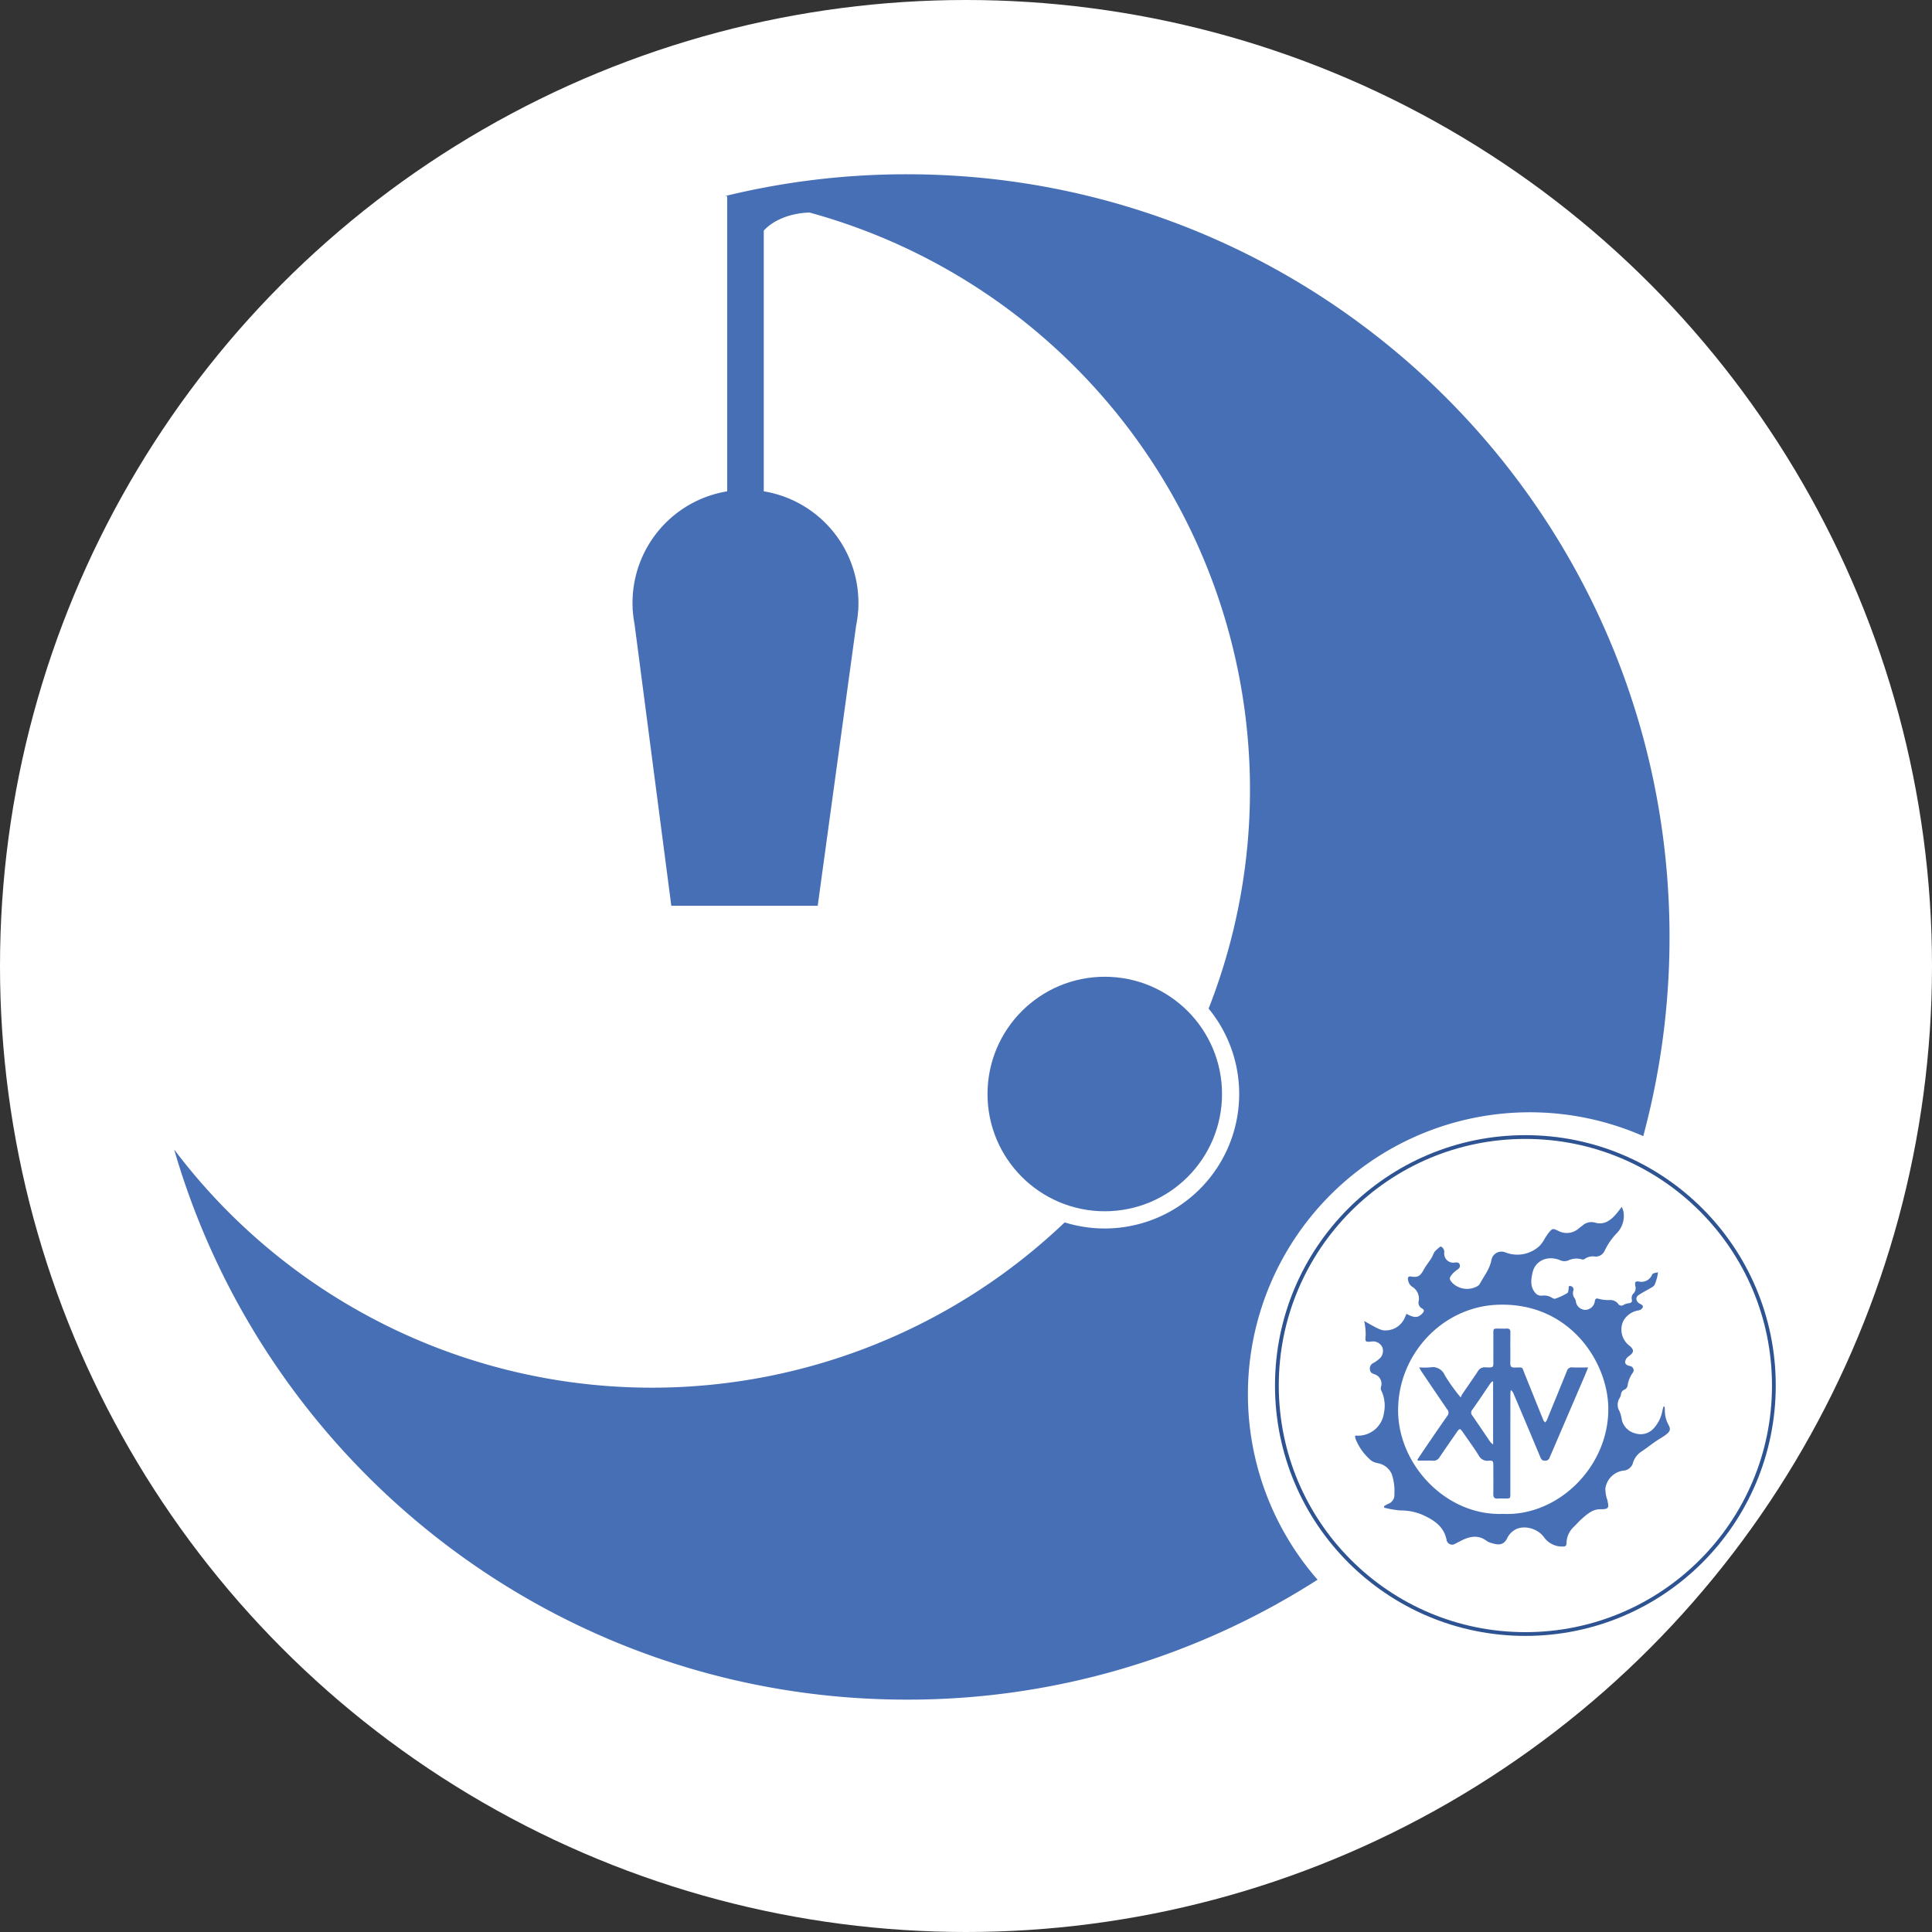 <svg xmlns="http://www.w3.org/2000/svg" width="513" height="513" viewBox="0 0 513 513">
  <rect x="0" y="0" width="513" height="513" fill="#333333" stroke="none"/>
  <g id="组_155" data-name="组 155" transform="translate(-308 -315)">
    <circle id="椭圆_13" data-name="椭圆 13" cx="256.5" cy="256.5" r="256.5" transform="translate(308 315)" fill="#fff"/>
    <circle id="椭圆_14" data-name="椭圆 14" cx="31.134" cy="31.134" r="31.134" transform="translate(570.213 574.356)" fill="#476fb5"/>
    <path id="路径_120724" data-name="路径 120724" d="M548.79,361.273a203,203,0,0,0-48.176,5.765c.159.02.316.044.475.064V445.46a30,30,0,0,0-25.136,29.6q0,.777.039,1.544h-.039l.076.583a30.129,30.129,0,0,0,.464,3.556l9.758,74.766h38.873l10.184-74.315a30.082,30.082,0,0,0,.556-4.059l.073-.531h-.04q.039-.766.04-1.544a30,30,0,0,0-25.136-29.6V376.232c2.507-2.759,6.98-4.643,12.134-4.8A158.958,158.958,0,0,1,628.922,582.809,35.717,35.717,0,0,1,590.7,639.58a158.815,158.815,0,0,1-236.458-19.367C378.677,704.6,456.526,766.3,548.79,766.3a201.567,201.567,0,0,0,109.061-31.846,74.849,74.849,0,0,1,86.477-117.781,202.729,202.729,0,0,0,6.977-52.888C751.3,451.942,660.636,361.273,548.79,361.273Z" fill="#476fb5"/>
    <circle id="椭圆_15" data-name="椭圆 15" cx="65.982" cy="65.982" r="65.982" transform="translate(647.048 616.916)" fill="none" stroke="#2e5392" stroke-width="1"/>
    <g id="组_154" data-name="组 154">
      <path id="路径_120725" data-name="路径 120725" d="M681.459,663.867c2.17,1.148,3.081,1.08,4.253-.159.485-.513.507-.943-.14-1.287a1.706,1.706,0,0,1-.863-1.988,3.65,3.65,0,0,0-1.784-3.792,2.773,2.773,0,0,1-1.078-2.387.693.693,0,0,1,.583-.334c2.02.355,2.637.007,3.621-1.8.589-1.078,1.388-2.039,2.043-3.082.348-.553.509-1.236.905-1.742a10.488,10.488,0,0,1,1.53-1.337,1.6,1.6,0,0,1,.962,1.637,2.4,2.4,0,0,0,2.889,2.631c.536-.04,1.047-.042,1.23.595s-.176.984-.659,1.325a6.743,6.743,0,0,0-1.4,1.237c-.81,1.017-.765,1.258.1,2.273a5.6,5.6,0,0,0,6.635.861,1.9,1.9,0,0,0,.623-.575c1.116-2.111,2.686-3.985,3.123-6.453a2.706,2.706,0,0,1,3.667-1.951,8.666,8.666,0,0,0,9.182-1.8,9.7,9.7,0,0,0,1.294-1.854,15.545,15.545,0,0,1,1.11-1.638c1.01-1.147,1.006-1.062,2.436-.446a4.787,4.787,0,0,0,5.284-.451c.394-.32.79-.637,1.2-.939a3.52,3.52,0,0,1,3.347-.765c2.147.644,3.819-.386,5.232-1.9.621-.665,1.15-1.416,1.846-2.285a8.045,8.045,0,0,1,.426,1.152,6.553,6.553,0,0,1-1.72,5.793,17.616,17.616,0,0,0-3.275,4.735,2.584,2.584,0,0,1-2.551,1.51,3.7,3.7,0,0,0-2.784.67,1,1,0,0,1-.8.052,5.089,5.089,0,0,0-3.441.275,2.679,2.679,0,0,1-2.185-.012c-3.28-1.371-6.615.021-7.354,3.237-.4,1.738-.7,3.649.6,5.282a2.082,2.082,0,0,0,1.893.879,3.965,3.965,0,0,1,2.726.6,1.044,1.044,0,0,0,.8.2,16.564,16.564,0,0,0,3.206-1.491c.362-.246.283-1.142.42-1.816a.92.92,0,0,1,1.163,1.2,2.253,2.253,0,0,0,.386,2.032,2.242,2.242,0,0,1,.292.8,2.593,2.593,0,0,0,2.424,2.25,2.624,2.624,0,0,0,2.6-2.214c.153-1,.533-.862,1.272-.667a9.785,9.785,0,0,0,2.613.274,2.671,2.671,0,0,1,2.274.929,1.047,1.047,0,0,0,1.632.268,3.705,3.705,0,0,1,1.358-.358c.592-.129.842-.361.677-1.065a1.7,1.7,0,0,1,.335-1.4,2.035,2.035,0,0,0,.62-2.053c-.191-1.108-.048-1.38.988-1.229a3.013,3.013,0,0,0,3.413-1.77.859.859,0,0,1,.388-.4,12.088,12.088,0,0,1,1.213-.3,10.4,10.4,0,0,1-.182,1.147,16.821,16.821,0,0,1-.641,2.04,1.7,1.7,0,0,1-.679.739c-1.215.732-2.5,1.355-3.673,2.149-.865.585-.673,1.7.309,2.249.45.254,1.055.462.8,1.07a1.662,1.662,0,0,1-1.058.724,5.6,5.6,0,0,0-4.076,2.81,5.368,5.368,0,0,0,1.69,6.62c1.249,1.037,1.133,1.81-.248,2.736a2.266,2.266,0,0,0-.962,1.449c-.059.756.643,1.044,1.362,1.173a1.134,1.134,0,0,1,.6,1.861A7.667,7.667,0,0,0,740.159,683a1.464,1.464,0,0,1-.759.966,1.475,1.475,0,0,0-.98,1.262,2.649,2.649,0,0,1-.3.893,3.3,3.3,0,0,0-.055,3.664,11.526,11.526,0,0,1,.6,2.377,4.9,4.9,0,0,0,3.513,3.429,4.64,4.64,0,0,0,4.831-1.226,9.339,9.339,0,0,0,2.42-4.857c.069-.349.188-.689.284-1.033l.28.021a8.885,8.885,0,0,1,.075.946,7.7,7.7,0,0,0,.933,3.83c.63,1.206.543,1.667-.493,2.557a14.723,14.723,0,0,1-1.571,1.057c-.555.364-1.127.7-1.667,1.088-1.08.766-2.124,1.585-3.22,2.328a5.491,5.491,0,0,0-2.43,3.048,2.8,2.8,0,0,1-2.592,2.143,5.566,5.566,0,0,0-4.759,4.757,9.626,9.626,0,0,0,.346,2.508c.03.184.153.353.187.537.319,1.733.73,2.5-1.81,2.448-2.072-.042-3.523,1.268-4.953,2.527-.736.647-1.38,1.4-2.083,2.083a6.048,6.048,0,0,0-2,4.369c-.009.752-.336.967-1.063.928a5.873,5.873,0,0,1-4.883-2.431c-1.834-2.569-5.765-3.427-8.033-1.829a4.839,4.839,0,0,0-1.648,1.791c-1.039,2.322-2.551,2.07-4.422,1.508a3.93,3.93,0,0,1-1.2-.565c-2.082-1.554-4.211-1.234-6.364-.21-.658.312-1.287.682-1.944.995a1.5,1.5,0,0,1-2.293-1.009c-.691-3.594-3.356-5.276-6.329-6.644a14.842,14.842,0,0,0-6.009-1.193,26.946,26.946,0,0,1-4.229-.733l-.036-.4a11.12,11.12,0,0,1,1.07-.6,2.509,2.509,0,0,0,1.674-2.59,14.113,14.113,0,0,0-.7-5.334,5,5,0,0,0-3.743-2.9,4.264,4.264,0,0,1-1.712-.69,14.5,14.5,0,0,1-4.135-5.709,4.312,4.312,0,0,1-.164-.766c.138-.087.2-.154.241-.147a6.939,6.939,0,0,0,7.446-6.076,9.215,9.215,0,0,0-.732-5.935,1.337,1.337,0,0,1-.069-.89,2.641,2.641,0,0,0-1.752-3.4c-.606-.21-1.091-.466-1.161-1.2a1.591,1.591,0,0,1,.843-1.744,8.83,8.83,0,0,0,1.553-1.08,2.737,2.737,0,0,0,.9-3.075,2.7,2.7,0,0,0-2.962-1.568c-1.592.154-1.639.031-1.483-1.576a15.579,15.579,0,0,0-.182-2.783c-.025-.29-.1-.576-.2-1.1,1.114.621,1.993,1.145,2.9,1.609a8.9,8.9,0,0,0,2,.835,5.554,5.554,0,0,0,5.782-3.12C681.1,664.7,681.274,664.3,681.459,663.867Zm25.578,53.114c14.812.724,28.476-12.835,28-28.584-.363-12.094-10.486-27.753-29.522-26.942-14.7.626-26.52,13.4-26.274,28.465C679.477,704.117,692.068,717.52,707.037,716.981Z" fill="#476fb5"/>
      <path id="路径_120726" data-name="路径 120726" d="M684.362,702.564c.965-1.434,1.922-2.873,2.9-4.3,1.68-2.456,3.354-4.915,5.07-7.346a1.269,1.269,0,0,0-.066-1.689c-2.278-3.313-4.52-6.65-6.769-9.982-.192-.285-.349-.593-.674-1.153a23.057,23.057,0,0,0,2.973-.022,3.4,3.4,0,0,1,3.794,2.031,48.443,48.443,0,0,0,4.286,5.974,4.242,4.242,0,0,1,.332-.791c1.4-2.069,2.856-4.107,4.225-6.2a2,2,0,0,1,1.947-1.021c2.4.075,2.141.125,2.148-2.138.007-2.314,0-4.628,0-6.942,0-1.181.027-1.205,1.241-1.207.729,0,1.461.044,2.186,0,.806-.052,1.119.215,1.1,1.072-.047,2.725.005,5.452-.029,8.177-.011.832.293,1.1,1.113,1.094,2.429-.019,1.877-.364,2.8,1.911,1.635,4.042,3.254,8.091,4.894,12.131.083.2.3.351.457.525a2.715,2.715,0,0,0,.414-.55q2.691-6.534,5.351-13.08a1.336,1.336,0,0,1,1.49-.977c1.316.065,2.638.018,4.145.018-.347.86-.6,1.523-.878,2.174q-4.664,10.85-9.321,21.7a1.207,1.207,0,0,1-1.262.881c-.7,0-.966-.308-1.219-.915q-3.54-8.493-7.148-16.957a1.867,1.867,0,0,0-.707-.874,9.632,9.632,0,0,0-.106,1.026q-.013,13.218-.014,26.436c0,1.318,0,1.321-1.309,1.33-.666,0-1.335-.043-2,.009-.906.071-1.229-.286-1.214-1.2.041-2.535.013-5.071.005-7.607,0-1.152-.108-1.327-1.248-1.244a2.538,2.538,0,0,1-2.621-1.387c-1.337-2.147-2.842-4.191-4.284-6.272-.651-.939-.835-.939-1.472-.018-1.549,2.237-3.112,4.466-4.629,6.725a1.849,1.849,0,0,1-1.8.95c-1.319-.065-2.643-.017-3.966-.017Zm20.1-20.689-.2-.109a5.431,5.431,0,0,0-.567.611c-1.571,2.3-3.1,4.626-4.717,6.889a1.155,1.155,0,0,0-.053,1.579c1.621,2.34,3.2,4.709,4.809,7.059a5.2,5.2,0,0,0,.729.662Z" fill="#476fb5"/>
    </g>
  </g>
</svg>
